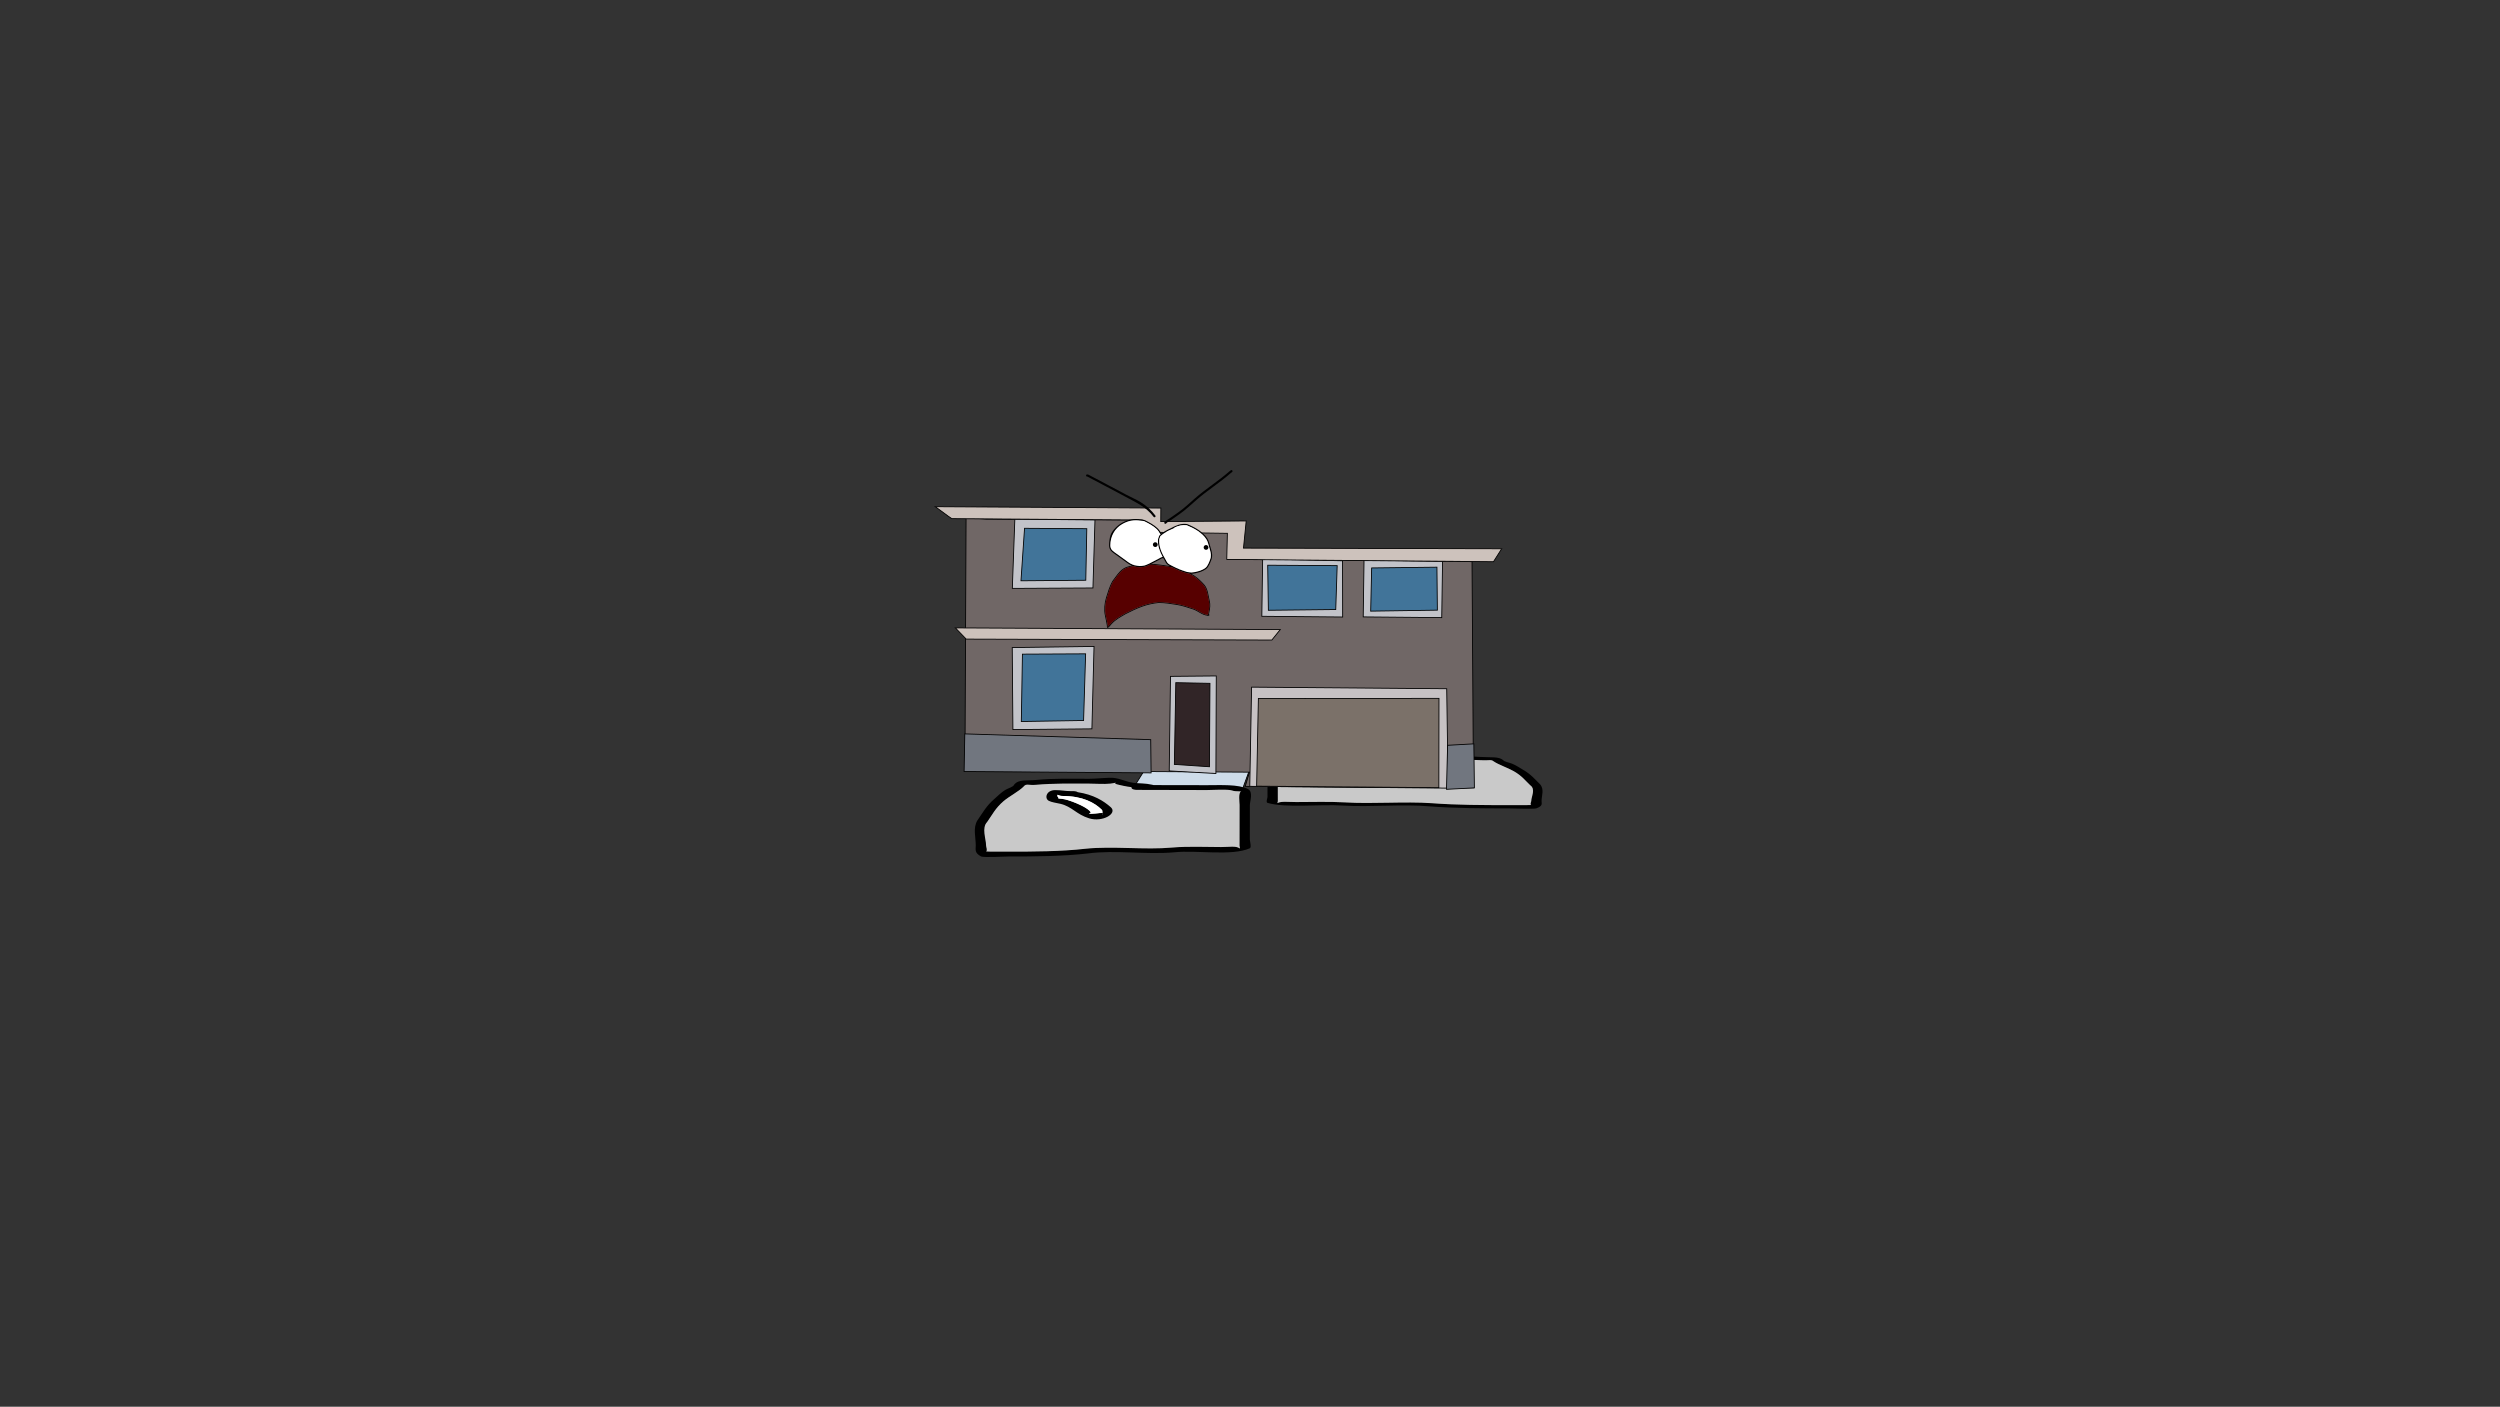 <svg version="1.1" xmlns="http://www.w3.org/2000/svg" xmlns:xlink="http://www.w3.org/1999/xlink" width="2878.25" height="1619.58" viewBox="0,0,2878.25,1619.58"><rect x="0" y="0" width="2878.25" height="1619.58" fill="#333333" stroke="none"/><g transform="translate(1119.125,629.79)"><g data-paper-data="{&quot;isPaintingLayer&quot;:true}" fill-rule="nonzero" stroke-linejoin="miter" stroke-miterlimit="10" stroke-dasharray="" stroke-dashoffset="0" style="mix-blend-mode: normal"><path d="M-1119.125,989.79v-1619.58h2878.25v1619.58z" fill="none" stroke="#000000" stroke-width="0" stroke-linecap="butt"/><g stroke-width="1"><path d="M348.582,248.774l-23.236,-42.811l110.128,0.248l39.465,42.413z" data-paper-data="{&quot;index&quot;:null}" fill="#cedce9" stroke="#000000" stroke-linecap="round"/><path d="M485.411,246.384c-2.98,0.473 -5.91,0.745 -8.811,0.943c0.02,0.072 0.03,0.147 0.03,0.226c0.002,1.912 -6.066,1.919 -6.066,1.919c-26.801,0.032 -53.602,0.064 -80.402,0.096c-6.897,0.008 -24.058,-0.839 -29.143,0.311c-2.929,0.662 -5.027,0.6 -8.781,0.69c-0.424,0.01 -1.194,0.032 -1.875,0.046c3.631,0.812 1.885,8.361 1.888,10.47c0.011,8.923 0.021,17.845 0.032,26.768c0.002,1.593 0.004,3.187 0.006,4.78c0.001,0.637 -1.064,2.455 0.002,1.912c4.058,-2.065 11.984,-0.967 21.237,-0.981c18.241,-0.029 37.769,-0.667 55.686,0.346c32.717,2.023 67.887,-1.313 100.343,0.945c27.336,2.12 60.056,2.275 88.217,2.242c7.08,-0.008 14.159,-0.017 21.238,-0.025c1.065,-0.001 2.738,-0.048 4.469,-0.1c-1.743,-0.979 0.078,-3.353 0.076,-4.685c-0.006,-4.978 5.28,-13.571 -1.227,-18.036c-5.752,-5.424 -9.392,-10.648 -18.771,-16.053c-6.92,-3.988 -17.688,-7.517 -23.414,-11.48c-2.777,-2.363 -5.258,-0.669 -14.291,-1.205c-19.988,-1.188 -40.034,-0.908 -60.682,-0.884c-7.526,0.009 -16.978,0.502 -24.272,0.029c-1.54,-0.1 -4.434,-0.474 -6.603,-0.781c3.968,0.961 -5.083,1.906 -8.886,2.51zM390.158,245.744c20.255,-0.024 40.51,-0.048 60.766,-0.073c0.584,-0.093 1.168,-0.185 1.752,-0.278c7.695,-1.222 14.644,-0.909 21.237,-1.459c8.985,-0.75 14.357,-3.248 23.627,-3.852c5.325,-0.347 20.078,0.73 27.628,0.721c20.471,-0.024 40.92,-0.418 60.682,0.884c11.102,0.731 20.482,-0.731 25.678,3.691c0.767,1.681 6.894,2.725 10.099,4.015c4.898,1.972 8.994,4.895 12.785,7.08c9.398,5.417 13.535,10.994 19.43,16.553c5.269,5.861 1.844,13.141 1.851,19.244c0.004,3.374 1.695,5.751 -6.058,8.611c-2.703,0.997 -27.691,0.033 -31.858,0.038c-29.047,0.035 -62.986,-0.167 -91.16,-2.352c-30.952,-2.813 -67.788,1.072 -99.78,-0.906c-25.781,-1.799 -65.565,3.123 -86.683,-3.102c-2.091,-0.616 -0.007,-5.673 -0.008,-6.692c-0.011,-8.923 -0.021,-17.845 -0.032,-26.768c-0.004,-2.983 -4.186,-10.101 2.143,-12.33c11.044,-3.89 31.722,-3.007 47.9,-3.026z" data-paper-data="{&quot;index&quot;:null}" fill="#000000" stroke="none" stroke-linecap="butt"/><path d="M476.516,247.235c2.901,-0.197 5.866,-0.472 8.846,-0.945c3.803,-0.604 12.89,-1.55 8.921,-2.511c2.169,0.307 5.087,0.681 6.627,0.781c7.294,0.473 16.831,-0.015 24.357,-0.024c20.648,-0.025 40.824,-0.278 60.812,0.91c9.033,0.537 11.533,-1.15 14.31,1.213c5.726,3.963 16.54,7.521 23.46,11.509c9.378,5.405 13.031,10.666 18.783,16.09c6.507,4.465 1.193,13.091 1.199,18.069c0.002,1.333 -1.831,3.713 -0.088,4.692c-1.731,0.052 -3.406,0.1 -4.471,0.101c-7.079,0.008 -14.171,0.023 -21.251,0.031c-28.161,0.034 -61.014,-0.088 -88.35,-2.208c-32.456,-2.258 -67.948,1.059 -100.665,-0.963c-17.917,-1.013 -37.5,-0.396 -55.741,-0.367c-9.254,0.015 -17.186,-1.087 -21.244,0.977c-1.067,0.543 -0.006,-1.277 -0.007,-1.915c-0.002,-1.593 -0.014,-3.194 -0.016,-4.788c-0.011,-8.923 -0.034,-17.898 -0.045,-26.821c-0.003,-2.109 1.762,-9.676 -1.87,-10.489c0.681,-0.014 1.452,-0.036 1.876,-0.046c3.754,-0.091 5.857,-0.031 8.786,-0.693c5.085,-1.15 22.262,-0.312 29.159,-0.32c26.801,-0.032 53.744,-0.102 80.545,-0.134c0,0 6.098,-0.011 6.096,-1.923c-0,-0.078 -0.01,-0.154 -0.029,-0.226z" data-paper-data="{&quot;noHover&quot;:false,&quot;origItem&quot;:[&quot;Path&quot;,{&quot;applyMatrix&quot;:true,&quot;segments&quot;:[[[579.60736,595.76373],[0.95609,-0.20262],[0.00646,0.07548]],[[579.61718,596],[0,-0.08208],[0,2]],[[577.61718,598],[0,0],[-8.83333,0]],[[551.11718,598],[8.83333,0],[-2.27308,0]],[[541.51161,598.28885],[1.67648,-1.19621],[-0.96568,0.68904]],[[538.61718,599],[1.23739,-0.09027],[-0.13966,0.01019]],[[537.99901,599.04541],[0.22447,-0.0134],[1.19653,0.85421]],[[538.61718,610],[0,-2.20646],[0,9.33333]],[[538.61718,638],[0,-9.33333],[0,1.66667]],[[538.61718,643],[0,-1.66667],[0,0.66667]],[[538.61718,645],[-0.35177,0.56631],[1.33831,-2.15456]],[[545.61718,644],[-3.04994,0.00386],[6.01206,-0.00761]],[[563.97058,644.43107],[-5.90478,-1.08158],[10.78253,2.15651]],[[597.04254,645.54479],[-10.6965,-2.40266],[9.00888,2.25222]],[[626.11718,648],[-9.28168,0],[2.33333,0]],[[633.11718,648],[-2.33333,0],[0.35109,0]],[[634.59021,647.90091],[-0.5707,0.05184],[-0.57412,-1.02596]],[[634.61718,643],[0,1.39387],[0,-5.20707]],[[634.21982,624.13246],[2.14282,4.67827],[-1.8936,-5.6808]],[[628.03948,607.31672],[3.08887,5.66543],[-2.2791,-4.1802]],[[620.32688,595.27881],[1.8857,4.15235],[-0.91417,-2.47477]],[[615.61718,594],[2.9771,0.57275],[-6.58756,-1.26734]],[[595.61718,593],[6.8054,0],[-2.48058,0]],[[587.61718,593],[2.40395,0.50364],[-0.50743,-0.10631]],[[585.44122,592.1748],[0.71481,0.32365],[1.30749,1.01011]],[[582.51161,594.78885],[1.25365,-0.62682],[-0.98239,0.4912]]],&quot;closed&quot;:true}],&quot;index&quot;:null}" fill="#c9c9c9" stroke="none" stroke-linecap="butt"/><path d="M561.592,254.143c-0,-0.222 -0.085,-0.593 -0.166,-0.958c-0.312,0.148 -0.778,0.275 -1.378,0.383c-1.797,0.578 -4.525,0.582 -4.525,0.582c-23.113,0.028 -36.457,5.119 -44.622,10.468c-0.961,0.607 -0.875,1.337 -0.874,2.014c0,0.193 -0.058,0.499 -0.121,0.816c0.061,-0.102 0.213,-0.186 0.524,-0.24c1.372,-0.239 13.306,1.201 14.769,0.362c0.44,-0.252 -2.159,-0.296 -2.016,-0.58c1.758,-3.489 20.443,-8.786 29.629,-10.245c2.383,-0.378 5.065,-0.57 7.732,-0.66c-1.043,-0.51 1.048,-1.296 1.047,-1.942zM509.875,267.606c-0.137,0.68 -0.258,1.33 0.155,0.938c0.283,-0.268 -0.126,-0.643 -0.155,-0.938zM500.045,262.921c8.666,-5.162 20.195,-9.873 38.168,-11.743c1.688,-0.833 5.17,-0.838 5.17,-0.838l3.034,-0.004c6.87,-0.008 10.504,-0.767 17.883,-0.775c10.248,-0.012 12.631,6.406 7.275,8.293c-3.38,1.191 -8.804,1.586 -13.33,2.305c-13.397,2.127 -18.362,8.199 -33.041,11.235c-15.558,3.218 -32.699,-3.709 -25.159,-8.473z" data-paper-data="{&quot;index&quot;:null}" fill="#000000" stroke="none" stroke-linecap="butt"/><path d="M561.652,253.121c0.081,0.365 0.179,0.741 0.18,0.963c0.001,0.646 -2.065,1.444 -1.022,1.954c-2.667,0.09 -5.365,0.274 -7.747,0.652c-9.186,1.459 -27.962,6.729 -29.72,10.218c-0.143,0.284 2.167,0.496 1.727,0.748c-1.463,0.839 -13.5,-0.627 -14.872,-0.387c-0.311,0.054 -0.462,0.139 -0.523,0.241c0.064,-0.317 0.11,-0.628 0.11,-0.82c-0.001,-0.677 -0.113,-1.42 0.847,-2.027c8.164,-5.349 21.99,-10.554 45.104,-10.581c0,0 2.74,0.001 4.537,-0.578c0.599,-0.108 1.066,-0.235 1.378,-0.383z" data-paper-data="{&quot;noHover&quot;:false,&quot;origItem&quot;:[&quot;Path&quot;,{&quot;applyMatrix&quot;:true,&quot;segments&quot;:[[[607.563,601.99816],[0.02649,0.38155],[-0.10299,0.15484]],[[607.10872,602.39727],[0.1976,-0.11227],[-0.59254,0.60273]],[[605.61718,603],[0,0],[-7.618,0]],[[590.90604,613.89443],[2.69308,-5.58508],[-0.31682,0.63364]],[[590.61718,616],[0,-0.70843],[0,0.20156]],[[590.57685,616.85325],[0.02106,-0.33136],[0.02013,-0.10671]],[[590.74964,616.60263],[-0.10238,0.05628],[0.45234,-0.24865]],[[595.61718,617],[-0.48256,0.87548],[0.14503,-0.26312]],[[594.95308,616.3906],[-0.04725,0.29671],[0.58086,-3.64773]],[[604.72276,605.71115],[-3.02833,1.51416],[0.78545,-0.39273]],[[607.27135,605.03032],[-0.87898,0.0905],[-0.34365,-0.53523]],[[607.61718,603],[0,0.6759],[0,-0.23192]]],&quot;closed&quot;:true}],&quot;index&quot;:null}" fill="#ffffff" stroke="none" stroke-linecap="butt"/></g><g stroke-width="1"><path d="M185.028,278.474l39.465,-63.106l110.128,-0.368l-23.236,63.699z" data-paper-data="{&quot;index&quot;:null}" fill="#cedce9" stroke="#000000" stroke-linecap="round"/><path d="M174.555,275.142c-3.803,-0.898 -12.854,-2.304 -8.886,-3.734c-2.169,0.457 -5.063,1.014 -6.603,1.162c-7.294,0.703 -16.746,-0.03 -24.272,-0.043c-20.648,-0.037 -40.694,-0.453 -60.682,1.315c-9.033,0.799 -11.514,-1.722 -14.291,1.794c-5.726,5.896 -16.495,11.148 -23.414,17.082c-9.378,8.042 -13.019,15.816 -18.771,23.886c-6.507,6.643 -1.221,19.429 -1.227,26.836c-0.002,1.983 1.819,5.515 0.076,6.971c1.732,0.077 3.404,0.147 4.469,0.149c7.079,0.013 14.159,0.025 21.238,0.038c28.161,0.05 60.881,-0.181 88.217,-3.336c32.456,-3.36 67.626,1.603 100.343,-1.406c17.917,-1.507 37.445,-0.557 55.686,-0.514c9.254,0.022 17.179,-1.612 21.237,1.46c1.067,0.807 0.002,-1.897 0.002,-2.845c0.002,-2.371 0.004,-4.741 0.006,-7.112c0.011,-13.276 0.021,-26.552 0.032,-39.828c0.003,-3.139 -1.743,-14.37 1.888,-15.579c-0.681,-0.02 -1.452,-0.053 -1.875,-0.068c-3.754,-0.135 -5.852,-0.042 -8.781,-1.027c-5.085,-1.711 -22.247,-0.45 -29.143,-0.463c-26.801,-0.048 -53.601,-0.095 -80.402,-0.143c0,0 -6.068,-0.011 -6.066,-2.856c0,-0.117 0.01,-0.229 0.03,-0.336c-2.901,-0.293 -5.831,-0.698 -8.811,-1.402zM269.808,274.19c16.178,0.029 36.857,-1.285 47.9,4.503c6.329,3.317 2.147,13.907 2.143,18.345c-0.011,13.276 -0.021,26.552 -0.032,39.828c-0.001,1.516 2.083,9.04 -0.008,9.957c-21.118,9.262 -60.903,1.94 -86.683,4.616c-31.992,2.943 -68.828,-2.839 -99.78,1.348c-28.174,3.252 -62.113,3.552 -91.16,3.5c-4.166,-0.007 -29.154,1.428 -31.858,-0.057c-7.753,-4.256 -6.062,-7.792 -6.058,-12.813c0.007,-9.082 -3.418,-19.913 1.851,-28.634c5.895,-8.272 10.031,-16.571 19.43,-24.63c3.791,-3.251 7.887,-7.601 12.785,-10.535c3.205,-1.92 9.332,-3.473 10.099,-5.974c5.197,-6.579 14.576,-4.404 25.678,-5.492c19.762,-1.936 40.211,-1.351 60.682,-1.315c7.55,0.013 22.302,-1.589 27.628,-1.073c9.27,0.899 14.642,4.615 23.627,5.732c6.593,0.819 13.542,0.354 21.237,2.171c0.584,0.138 1.168,0.276 1.752,0.414c20.255,0.036 40.51,0.072 60.766,0.108z" data-paper-data="{&quot;index&quot;:null}" fill="#000000" stroke="none" stroke-linecap="butt"/><path d="M183.45,276.408c-0.02,0.107 -0.029,0.219 -0.029,0.336c-0.002,2.845 6.096,2.861 6.096,2.861c26.801,0.048 53.744,0.152 80.545,0.2c6.897,0.012 24.074,-1.235 29.159,0.476c2.929,0.985 5.032,0.897 8.786,1.032c0.424,0.015 1.195,0.048 1.876,0.069c-3.631,1.209 -1.867,12.468 -1.87,15.606c-0.011,13.276 -0.034,26.631 -0.045,39.907c-0.002,2.371 -0.014,4.753 -0.016,7.124c-0.001,0.948 1.06,3.656 -0.007,2.849c-4.058,-3.072 -11.991,-1.432 -21.244,-1.454c-18.241,-0.043 -37.824,-0.96 -55.741,0.547c-32.717,3.009 -68.208,-1.927 -100.665,1.433c-27.336,3.155 -60.188,3.336 -88.35,3.286c-7.079,-0.013 -14.171,-0.034 -21.251,-0.047c-1.065,-0.002 -2.74,-0.074 -4.471,-0.151c1.743,-1.456 -0.089,-4.999 -0.088,-6.981c0.006,-7.407 -5.308,-20.242 1.199,-26.885c5.752,-8.07 9.405,-15.898 18.783,-23.94c6.92,-5.934 17.734,-11.228 23.46,-17.124c2.777,-3.515 5.276,-1.006 14.31,-1.804c19.988,-1.767 40.164,-1.391 60.812,-1.354c7.526,0.013 17.063,0.74 24.357,0.036c1.54,-0.149 4.458,-0.705 6.627,-1.162c-3.968,1.43 5.119,2.838 8.921,3.736c2.98,0.704 5.945,1.113 8.846,1.406z" data-paper-data="{&quot;noHover&quot;:false,&quot;origItem&quot;:[&quot;Path&quot;,{&quot;applyMatrix&quot;:true,&quot;segments&quot;:[[[579.60736,595.76373],[0.95609,-0.20262],[0.00646,0.07548]],[[579.61718,596],[0,-0.08208],[0,2]],[[577.61718,598],[0,0],[-8.83333,0]],[[551.11718,598],[8.83333,0],[-2.27308,0]],[[541.51161,598.28885],[1.67648,-1.19621],[-0.96568,0.68904]],[[538.61718,599],[1.23739,-0.09027],[-0.13966,0.01019]],[[537.99901,599.04541],[0.22447,-0.0134],[1.19653,0.85421]],[[538.61718,610],[0,-2.20646],[0,9.33333]],[[538.61718,638],[0,-9.33333],[0,1.66667]],[[538.61718,643],[0,-1.66667],[0,0.66667]],[[538.61718,645],[-0.35177,0.56631],[1.33831,-2.15456]],[[545.61718,644],[-3.04994,0.00386],[6.01206,-0.00761]],[[563.97058,644.43107],[-5.90478,-1.08158],[10.78253,2.15651]],[[597.04254,645.54479],[-10.6965,-2.40266],[9.00888,2.25222]],[[626.11718,648],[-9.28168,0],[2.33333,0]],[[633.11718,648],[-2.33333,0],[0.35109,0]],[[634.59021,647.90091],[-0.5707,0.05184],[-0.57412,-1.02596]],[[634.61718,643],[0,1.39387],[0,-5.20707]],[[634.21982,624.13246],[2.14282,4.67827],[-1.8936,-5.6808]],[[628.03948,607.31672],[3.08887,5.66543],[-2.2791,-4.1802]],[[620.32688,595.27881],[1.8857,4.15235],[-0.91417,-2.47477]],[[615.61718,594],[2.9771,0.57275],[-6.58756,-1.26734]],[[595.61718,593],[6.8054,0],[-2.48058,0]],[[587.61718,593],[2.40395,0.50364],[-0.50743,-0.10631]],[[585.44122,592.1748],[0.71481,0.32365],[1.30749,1.01011]],[[582.51161,594.78885],[1.25365,-0.62682],[-0.98239,0.4912]]],&quot;closed&quot;:true}],&quot;index&quot;:null}" fill="#c9c9c9" stroke="none" stroke-linecap="butt"/><path d="M98.374,286.687c-0.001,0.961 2.09,2.13 1.047,2.89c2.667,0.133 5.349,0.419 7.732,0.982c9.186,2.17 27.871,10.052 29.629,15.243c0.143,0.422 -2.455,0.488 -2.016,0.863c1.463,1.248 13.397,-0.895 14.769,-0.539c0.311,0.081 0.463,0.206 0.524,0.357c-0.064,-0.471 -0.122,-0.927 -0.121,-1.214c0.001,-1.008 0.087,-2.094 -0.874,-2.997c-8.165,-7.959 -21.508,-15.535 -44.622,-15.576c0,0 -2.728,-0.005 -4.525,-0.865c-0.599,-0.161 -1.065,-0.349 -1.378,-0.57c-0.081,0.543 -0.165,1.095 -0.166,1.425zM149.936,308.115c0.414,0.583 0.292,-0.384 0.155,-1.395c-0.029,0.439 -0.438,0.997 -0.155,1.395zM159.921,299.748c7.54,7.088 -9.601,17.395 -25.159,12.607c-14.679,-4.517 -19.644,-13.552 -33.041,-16.717c-4.526,-1.069 -9.95,-1.658 -13.33,-3.43c-5.357,-2.807 -2.973,-12.357 7.275,-12.339c7.379,0.013 11.013,1.142 17.883,1.154l3.034,0.005c0,0 3.483,0.006 5.17,1.246c17.973,2.783 29.501,9.792 38.168,17.473z" data-paper-data="{&quot;index&quot;:null}" fill="#000000" stroke="none" stroke-linecap="butt"/><path d="M98.314,285.166c0.312,0.221 0.779,0.409 1.378,0.57c1.797,0.861 4.537,0.859 4.537,0.859c23.113,0.041 36.939,7.785 45.104,15.744c0.961,0.903 0.848,2.009 0.847,3.016c-0,0.287 0.047,0.749 0.11,1.22c-0.061,-0.152 -0.212,-0.278 -0.523,-0.358c-1.372,-0.356 -13.409,1.824 -14.872,0.576c-0.44,-0.375 1.871,-0.691 1.727,-1.114c-1.758,-5.192 -20.533,-13.034 -29.72,-15.204c-2.383,-0.563 -5.08,-0.837 -7.747,-0.971c1.043,-0.76 -1.023,-1.946 -1.022,-2.907c0,-0.33 0.099,-0.89 0.18,-1.433z" data-paper-data="{&quot;noHover&quot;:false,&quot;origItem&quot;:[&quot;Path&quot;,{&quot;applyMatrix&quot;:true,&quot;segments&quot;:[[[607.563,601.99816],[0.02649,0.38155],[-0.10299,0.15484]],[[607.10872,602.39727],[0.1976,-0.11227],[-0.59254,0.60273]],[[605.61718,603],[0,0],[-7.618,0]],[[590.90604,613.89443],[2.69308,-5.58508],[-0.31682,0.63364]],[[590.61718,616],[0,-0.70843],[0,0.20156]],[[590.57685,616.85325],[0.02106,-0.33136],[0.02013,-0.10671]],[[590.74964,616.60263],[-0.10238,0.05628],[0.45234,-0.24865]],[[595.61718,617],[-0.48256,0.87548],[0.14503,-0.26312]],[[594.95308,616.3906],[-0.04725,0.29671],[0.58086,-3.64773]],[[604.72276,605.71115],[-3.02833,1.51416],[0.78545,-0.39273]],[[607.27135,605.03032],[-0.87898,0.0905],[-0.34365,-0.53523]],[[607.61718,603],[0,0.6759],[0,-0.23192]]],&quot;closed&quot;:true}],&quot;index&quot;:null}" fill="#ffffff" stroke="none" stroke-linecap="butt"/></g><g><path d="M319.367,259.213l-327.563,-1.995l1.308,-291.054l23.014,1.652l181.398,1.105l-0.547,13.486l98.141,0.598l-1.12,31.158l281.626,2.646l1.67,260.372l-262.794,-1.601z" data-paper-data="{&quot;index&quot;:null}" fill="#706766" stroke="#000000" stroke-width="1" stroke-linecap="round"/><path d="M319.733,275.495l2.091,-114.179l224.652,1.834l1.629,114.434z" data-paper-data="{&quot;index&quot;:null}" fill="#c7c2c4" stroke="#000000" stroke-width="1" stroke-linecap="round"/><path d="M327.641,275.311l2.01,-100.923l207.918,-0.129l-0.161,102.795z" data-paper-data="{&quot;index&quot;:null}" fill="#7b7169" stroke="#000000" stroke-width="1" stroke-linecap="round"/><path d="M547.474,228.275l30.244,-1.676l0.621,50.704l-32.105,1.665z" data-paper-data="{&quot;index&quot;:null}" fill="#71767f" stroke="#000000" stroke-width="1" stroke-linecap="round"/><path d="M227.01,257.749l1.465,-108.843l52.691,-0.481l-0.417,112.327z" data-paper-data="{&quot;index&quot;:null}" fill="#c2c3c9" stroke="#000000" stroke-width="1" stroke-linecap="round"/><path d="M232.939,250.296l1.643,-94.133l39.311,0.774l-0.585,96.011z" data-paper-data="{&quot;index&quot;:null}" fill="#312527" stroke="#000000" stroke-width="1" stroke-linecap="round"/><path d="M206.135,260.029l-215.288,-1.579l0.799,-43.322l214.054,6.653z" data-paper-data="{&quot;index&quot;:null}" fill="#71767f" stroke="#000000" stroke-width="1" stroke-linecap="round"/><path d="M47.038,210.183l-0.762,-94.415l94.151,-1.299l-2.45,94.863z" data-paper-data="{&quot;index&quot;:null}" fill="#c2c3c9" stroke="#000000" stroke-width="1" stroke-linecap="round"/><path d="M56.723,200.881l1.275,-77.553l72.749,-0.359l-2.34,76.744z" data-paper-data="{&quot;index&quot;:null}" fill="#417499" stroke="#000000" stroke-width="1" stroke-linecap="round"/><path d="M345.153,107.091l-351.892,-1.074l-12.492,-12.914l374.07,1.944z" data-paper-data="{&quot;index&quot;:null}" fill="#cdc2bc" stroke="#000000" stroke-width="1" stroke-linecap="round"/><path d="M139.18,47.131l-92.808,0.504l2.892,-79.683l92.265,0.83z" data-paper-data="{&quot;index&quot;:null}" fill="#c2c3c9" stroke="#000000" stroke-width="1" stroke-linecap="round"/><path d="M130.943,38.255l-74.622,0.615l4.112,-60.419l71.674,0.437z" data-paper-data="{&quot;index&quot;:null}" fill="#417499" stroke="#000000" stroke-width="1" stroke-linecap="round"/><path d="M426.545,15.852l0.141,64.724l-93.068,-0.834l0.937,-66.055z" data-paper-data="{&quot;index&quot;:null}" fill="#c2c3c9" stroke="#000000" stroke-width="1" stroke-linecap="round"/><path d="M340.395,20.943l79.965,0.487l-1.645,50.538l-77.566,0.865z" data-paper-data="{&quot;index&quot;:null}" fill="#417499" stroke="#000000" stroke-width="1" stroke-linecap="round"/><path d="M541.679,16.553l-0.929,64.717l-90.393,-0.818l0.934,-65.52z" data-paper-data="{&quot;index&quot;:null}" fill="#c2c3c9" stroke="#000000" stroke-width="1" stroke-linecap="round"/><path d="M460.06,24.079l75.159,-0.879l0.501,49.481l-76.765,1.137z" data-paper-data="{&quot;index&quot;:null}" fill="#417499" stroke="#000000" stroke-width="1" stroke-linecap="round"/><path d="M293.949,-15.78l-97.878,-1.399l-0.183,-13.909l-219.233,-1.603l-4.328,-2.968l-14.644,-10.787l259.685,1.582l-0.095,15.578l98.359,-0.738l-3.132,31.273l297.267,0.741l-9.452,14.92l-307.084,-2.673z" data-paper-data="{&quot;index&quot;:null}" fill="#cdc2bc" stroke="#000000" stroke-width="1" stroke-linecap="round"/><path d="M273.399,78.238c-0.003,0.5 -0.503,0.497 -0.503,0.497l0.121,-0.083c-0.228,0.141 -0.485,0.243 -0.75,0.308c-0.07,0.122 -0.147,0.241 -0.232,0.356c0,0 -0.302,0.398 -0.701,0.096c-0.163,-0.124 -0.209,-0.264 -0.206,-0.386c-6.126,-0.333 -11.044,-5.42 -16.711,-7.218c-6.396,-2.041 -12.198,-4.146 -18.882,-5.203c-7.039,-1.113 -13.554,-2.167 -20.697,-2.215c-6.24,0.623 -13.366,2.18 -19.217,4.368c-6.409,2.395 -12.793,5.35 -18.841,8.541c-5.854,3.438 -11.672,6.43 -16.23,11.547c-0.722,0.865 -3.52,4.502 -4.735,4.233c-0.654,-0.145 -0.556,-2.489 -0.625,-2.953c-0.57,-3.831 -1.506,-7.475 -2.213,-11.264c-1.418,-6.556 -0.696,-14.138 1.279,-20.555c2.066,-6.633 3.778,-12.756 7.156,-18.912c4.213,-5.32 6.985,-10.633 12.763,-14.582c2.671,-1.804 6.249,-2.739 9.914,-3.349c-1.945,-0.799 -3.79,-1.846 -5.471,-3.12c-4.22,-3.206 -8.577,-6.218 -12.862,-9.331c-4.362,-3.17 -8.009,-5.201 -7.98,-11.074c0.026,-3.515 0.553,-8.056 1.628,-11.416c1.747,-5.462 7.995,-11.411 12.852,-14.195c7.102,-4.054 13.968,-5.452 22.095,-4.119c1.736,0.285 3.533,0.309 5.117,1.094c4.991,2.54 9.86,5.074 14.034,9.004c1.898,1.787 3.141,4.052 4.662,6.139c2.237,-1.778 4.711,-3.244 7.295,-4.534c0.502,-0.334 0.919,-0.493 1.379,-0.668c0.541,-0.255 1.087,-0.503 1.634,-0.745c6.162,-3.19 11.811,-5.998 19.019,-4.953c8.385,3.287 18.728,8.956 23.531,16.843c1.841,3.033 2.352,6.044 3.366,9.404c1.172,3.883 2.549,8.097 1.853,12.241c-0.407,2.421 -1.7,4.968 -2.586,7.249c-0.954,1.78 -1.895,3.857 -3.387,5.272c-3.776,3.581 -12.501,6.087 -17.62,6.2c-0.061,0.001 -0.122,0.002 -0.183,0.002c5.766,3.203 10.125,7.272 14.648,12.177c4.61,5.017 4.943,12.706 6.521,19.098c1.072,4.34 0.56,8.375 -0.383,12.692c-0.219,1.001 -0.261,2.063 -0.516,3.043l0.165,-0.031c0,0 0.5,0.003 0.497,0.503zM193.783,20.188c2.871,-0.425 6.068,-0.678 9.281,-0.746c1.103,-0.576 2.187,-1.204 3.308,-1.712c2.956,-1.406 5.994,-3.023 8.875,-4.6c1.225,-0.671 2.704,-1.595 4.118,-1.783c-3.317,-6.135 -5.926,-13.083 -5.317,-20.005c0.147,-1.67 1.088,-2.882 1.377,-4.426c0.511,-0.526 1.04,-1.028 1.587,-1.509c-1.483,-2.039 -2.692,-4.272 -4.538,-6.01l0,-0c-4.069,-3.831 -8.815,-6.292 -13.684,-8.758c-1.382,-0.723 -3.145,-0.699 -4.681,-0.951c-7.8,-1.282 -14.296,0.053 -21.108,3.942c-8.939,5.079 -13.676,14.258 -13.724,24.317c-0.039,5.297 3.407,6.978 7.362,9.851c4.293,3.12 8.659,6.138 12.887,9.35c2.322,1.767 4.991,3.072 7.805,3.847c2.278,-0.29 4.496,-0.515 6.452,-0.807zM213.26,19.911c4.736,0.599 9.599,1.099 14.347,1.976c-1.331,-0.71 -2.621,-1.513 -3.558,-2.565c-0.945,-1.063 -1.625,-2.758 -2.373,-3.978c-0.504,-0.823 -1.005,-1.666 -1.496,-2.528l-0.435,-0.003c-1.12,-0.084 -2.78,1.085 -3.772,1.628c-2.924,1.601 -5.982,3.168 -8.964,4.646c-0.247,0.112 -0.491,0.229 -0.735,0.35c2.424,0.045 4.798,0.201 6.985,0.474zM244.349,26.045c1.61,0.782 3.107,1.827 4.647,2.783c1.212,0.19 2.428,0.452 3.62,0.426c4.747,-0.105 13.113,-2.463 16.621,-5.789c1.348,-1.278 2.192,-3.204 3.056,-4.81c0.834,-2.16 2.085,-4.582 2.469,-6.87c0.657,-3.911 -0.711,-7.911 -1.814,-11.571c-0.974,-3.231 -1.443,-6.138 -3.209,-9.047c-4.584,-7.577 -14.631,-12.969 -22.631,-16.171c-4.945,-0.657 -9.63,0.525 -14.002,2.633c0.059,0.52 -0.473,0.739 -0.473,0.739l-0.582,0.239c-2.039,0.837 -4.048,1.723 -5.989,2.709c-0.029,0.024 -0.058,0.048 -0.086,0.072c0,0 -0.167,0.137 -0.395,0.175c-2.343,1.218 -4.583,2.589 -6.657,4.205c-0.012,0.164 -0.088,0.344 -0.296,0.509l0,-0c-0.203,0.16 -0.391,0.195 -0.551,0.173c-0.45,0.374 -0.892,0.761 -1.324,1.162c-0.215,1.372 -1.086,2.385 -1.212,3.862c-0.696,8.155 3.282,16.343 7.414,23.088c0.7,1.143 1.328,2.769 2.214,3.765c1.525,1.714 4.182,2.712 6.153,3.791c0.655,0.359 1.306,0.701 1.956,1.028c3.691,0.852 7.64,1.236 11.07,2.901zM271.627,78.041c0.447,-1.061 0.408,-2.43 0.647,-3.528c0.91,-4.169 1.425,-8.054 0.39,-12.243c-1.53,-6.192 -1.815,-13.81 -6.286,-18.661c-4.811,-5.236 -9.427,-9.483 -15.83,-12.742c-0.241,-0.123 -0.48,-0.251 -0.718,-0.384c-0.949,-0.153 -1.899,-0.322 -2.836,-0.361c-5.713,-1.796 -10.8,-3.664 -16.098,-6.532c-5.803,-1.359 -11.881,-1.945 -17.761,-2.688c-2.69,-0.344 -5.688,-0.503 -8.712,-0.489c-0.927,0.499 -1.859,0.988 -2.826,1.367c-5.021,1.963 -10.561,1.977 -15.599,0.375c-4.142,0.572 -8.345,1.463 -11.258,3.481c-5.68,3.881 -8.318,9.114 -12.494,14.31c-3.31,6.086 -4.996,12.111 -7.034,18.656c-1.963,6.222 -2.63,13.696 -1.254,20.06c0.588,3.147 1.39,6.166 1.912,9.331c0.163,0.99 0.379,2.006 0.461,3.006c0.032,0.385 -0.327,1.489 -0.138,1.152c0.874,-1.558 2.452,-2.583 3.601,-3.959c4.64,-5.21 10.541,-8.27 16.501,-11.768c6.092,-3.217 12.521,-6.188 18.977,-8.605c5.944,-2.223 13.182,-3.806 19.521,-4.43c7.21,0.038 13.798,1.103 20.9,2.226c6.733,1.065 12.589,3.182 19.03,5.238c5.649,1.813 10.74,7.173 16.906,7.187zM243.911,26.944c-2.123,-1.03 -4.458,-1.556 -6.803,-2.013c3.026,1.303 6.079,2.382 9.324,3.447c-0.824,-0.518 -1.656,-1.014 -2.521,-1.434zM193.93,21.177c-1.09,0.163 -2.278,0.302 -3.521,0.444c3.444,0.458 6.99,0.129 10.295,-1.105c-2.36,0.119 -4.664,0.342 -6.774,0.66z" fill="#000000" stroke="none" stroke-width="0.5" stroke-linecap="butt"/><path d="M254.674,70.838c-6.442,-2.056 -12.204,-4.138 -18.937,-5.203c-7.102,-1.123 -13.725,-2.158 -20.936,-2.196c-6.339,0.624 -13.63,2.185 -19.574,4.408c-6.456,2.417 -12.799,5.337 -18.891,8.554c-5.96,3.497 -11.862,6.555 -16.502,11.766c-1.149,1.376 -2.728,2.4 -3.602,3.958c-0.189,0.337 0.085,-0.714 0.053,-1.1c-0.082,-1 -0.299,-2.018 -0.462,-3.007c-0.522,-3.165 -1.326,-6.19 -1.915,-9.337c-1.377,-6.364 -0.713,-13.854 1.251,-20.076c2.038,-6.545 3.727,-12.587 7.037,-18.674c4.176,-5.196 6.823,-10.445 12.503,-14.326c2.913,-2.018 7.124,-2.916 11.266,-3.489c5.038,1.601 10.593,1.579 15.615,-0.384c0.968,-0.378 1.903,-0.869 2.83,-1.368c3.025,-0.013 6.035,0.144 8.724,0.488c5.88,0.743 11.982,1.335 17.785,2.694c5.298,2.868 10.402,4.749 16.114,6.545c0.937,0.039 1.888,0.209 2.837,0.362c0.237,0.133 0.477,0.262 0.718,0.385c6.403,3.26 11.027,7.523 15.838,12.759c4.472,4.85 4.758,12.485 6.288,18.677c1.035,4.189 0.518,8.084 -0.392,12.253c-0.24,1.098 -0.202,2.47 -0.648,3.531c-6.165,-0.014 -11.351,-5.408 -17,-7.221z" data-paper-data="{&quot;noHover&quot;:false,&quot;origItem&quot;:[&quot;Path&quot;,{&quot;applyMatrix&quot;:true,&quot;segments&quot;:[[[219.14809,108.33847],[-6.01658,1.34676],[0.20139,-1.13317]],[[219.00088,104.75437],[0.00859,1.12412],[-0.03262,-4.26675]],[[216.67898,92.7273],[1.93401,3.85755],[-2.85859,-5.70171]],[[206.4289,75.91438],[5.4318,3.74363],[-5.84782,-4.04487]],[[188.17659,66.98037],[6.9646,1.76586],[-0.26265,-0.06659]],[[187.392,66.76431],[0.26049,0.07701],[-0.95912,0.05997]],[[184.54664,67.03856],[0.9224,-0.16875],[-5.96806,-0.49095]],[[167.4038,64.22113],[5.8007,1.62753],[-5.95978,-0.04452]],[[149.48726,65.51983],[5.89892,-0.57298],[-2.69919,0.25815]],[[140.88161,66.96546],[2.94702,-0.68037],[-0.79443,0.69121]],[[138.42665,68.92216],[0.86017,-0.58247],[-4.46411,3.02291]],[[123.29484,72.73134],[5.26739,0.44987],[-3.91336,1.47245]],[[113.08305,78.61099],[2.39585,-2.61087],[-4.68351,5.03932]],[[104.05522,95.3258],[2.92608,-5.9896],[-1.88488,6.66691]],[[101.31229,115.07454],[0.54348,-6.83361],[-0.54139,6.5017]],[[104.51706,134.91657],[-2.74732,-5.90367],[1.26821,2.94005]],[[108.44089,143.59536],[-1.20764,-2.972],[0.37757,0.9292]],[[109.55407,146.42502],[-0.30068,-0.95724],[0.11589,0.36893]],[[109.67357,147.57896],[-0.11014,0.37069],[0.50877,-1.71223]],[[112.31205,142.92263],[-0.81681,1.59538],[3.37571,-6.10605]],[[125.80866,127.80327],[-5.0413,4.72653],[5.23156,-4.48205]],[[142.41848,115.22247],[-5.76302,3.78186],[5.30674,-3.4801]],[[160.48023,106.59283],[-6.04463,2.00759],[7.04086,-1.55435]],[[181.35596,104.15111],[-7.17473,0.47207],[6.80192,-0.44754]],[[201.07316,105.05995],[-6.73681,-0.58371],[5.90983,0.52141]]],&quot;closed&quot;:true}]}" fill="#570000" stroke="none" stroke-width="0.5" stroke-linecap="butt"/><path d="M218.883,-14.26c2.073,-1.615 4.322,-2.997 6.665,-4.214c0.228,-0.038 0.395,-0.175 0.395,-0.175c0.028,-0.024 0.057,-0.049 0.086,-0.072c1.941,-0.986 3.959,-1.879 5.999,-2.716l0.583,-0.239c0,0 0.534,-0.219 0.474,-0.74c4.372,-2.108 9.083,-3.295 14.028,-2.638c8,3.202 18.09,8.624 22.674,16.201c1.766,2.909 2.239,5.833 3.213,9.064c1.103,3.66 2.468,7.678 1.811,11.59c-0.384,2.288 -1.64,4.721 -2.474,6.881c-0.865,1.606 -1.714,3.54 -3.062,4.818c-3.508,3.326 -11.898,5.699 -16.645,5.804c-1.765,0.039 -3.593,-0.554 -5.373,-0.607c-5.639,-1.831 -10.698,-3.657 -15.961,-6.538c-1.971,-1.079 -4.638,-2.087 -6.163,-3.801c-0.886,-0.996 -1.519,-2.629 -2.219,-3.772c-4.132,-6.745 -8.113,-14.974 -7.417,-23.129c0.126,-1.477 1,-2.496 1.215,-3.868c0.432,-0.401 0.875,-0.79 1.325,-1.164c0.16,0.023 0.348,-0.013 0.551,-0.173c0.208,-0.165 0.285,-0.346 0.297,-0.51z" data-paper-data="{&quot;noHover&quot;:false,&quot;origItem&quot;:[&quot;Path&quot;,{&quot;applyMatrix&quot;:true,&quot;segments&quot;:[[[514.61615,40.8779],[0.41494,-0.33195],[-0.40378,0.32303]],[[513.5171,41.22968],[0.31931,0.04372],[-0.89593,0.75408]],[[510.88325,43.56959],[0.85951,-0.80652],[-0.41329,2.74612]],[[508.50559,51.30776],[0.23414,-2.95549],[-1.29284,16.31899]],[[523.61417,97.39279],[-8.34606,-13.4394],[1.41381,2.27682]],[[528.08852,104.89491],[-1.78389,-1.98052],[3.07138,3.40993]],[[540.4407,112.40231],[-3.95493,-2.13391],[10.5609,5.69821]],[[572.37742,125.26672],[-11.30044,-3.59334],[3.56074,0.08446]],[[583.11221,126.41856],[-3.53006,0.09952],[9.49352,-0.26765]],[[616.28287,114.63877],[-6.97441,6.69466],[2.6799,-2.57241]],[[622.33714,104.98087],[-1.70978,3.22285],[1.64139,-4.32927]],[[627.19199,91.21048],[-0.74077,4.58098],[1.26624,-7.83058]],[[623.42388,68.09125],[2.25071,7.30598],[-1.98725,-6.45075]],[[616.8964,50.03628],[3.56664,5.79579],[-9.2592,-15.09747]],[[571.43765,17.97],[16.03958,6.30734],[-9.89787,-1.25397]],[[543.46613,23.40652],[8.71913,-4.27015],[0.12471,1.04017]],[542.52893,24.89004],[[541.36787,25.37478],[0,0],[-4.06853,1.69845]],[[529.4227,30.86633],[3.87086,-1.99618],[-0.05748,0.04758]],[[529.25183,31.01141],[0.05642,-0.04915],[0,0]],[[528.46452,31.36606],[0.45569,-0.0783],[-4.67127,2.4641]],[[515.20259,39.85634],[4.127,-3.25617],[-0.02115,0.32826]]],&quot;closed&quot;:true}],&quot;index&quot;:null}" fill="#ffffff" stroke="none" stroke-width="0.5" stroke-linecap="butt"/><path d="M217.059,-14.611c-0.546,0.481 -1.076,0.984 -1.586,1.51c-0.29,1.544 -1.229,2.763 -1.375,4.433c-0.608,6.922 1.995,13.901 5.312,20.036c-1.414,0.188 -2.896,1.117 -4.121,1.788c-2.881,1.578 -5.93,3.206 -8.885,4.612c-1.794,0.813 -3.504,1.939 -5.333,2.66c-7.156,2.821 -15.548,1.343 -21.565,-3.236c-4.229,-3.212 -8.618,-6.252 -12.911,-9.372c-3.954,-2.873 -7.406,-4.573 -7.367,-9.871c0.048,-10.059 4.805,-19.282 13.744,-24.361c6.812,-3.889 13.347,-5.233 21.147,-3.951c1.536,0.252 3.308,0.23 4.689,0.954c4.869,2.466 9.638,4.945 13.708,8.776c1.846,1.738 3.061,3.982 4.544,6.021z" data-paper-data="{&quot;noHover&quot;:false,&quot;origItem&quot;:[&quot;Path&quot;,{&quot;applyMatrix&quot;:true,&quot;segments&quot;:[[[502.22158,27.19599],[3.71324,3.45368],[-8.18542,-7.61325]],[[474.74686,9.84637],[9.76814,4.87264],[-2.77239,-1.42988]],[[465.37387,8.00117],[3.07534,0.48616],[-15.6151,-2.4685]],[[423.20668,16.1419],[13.57602,-7.85998],[-17.81565,10.26698]],[[396.05585,64.94294],[-0.02695,-20.11847],[-0.01331,10.59518]],[[410.89859,84.55511],[-7.94312,-5.69833],[8.62405,6.18682]],[[436.78698,103.0977],[-8.49646,-6.37235],[12.08849,9.0841]],[[479.87079,109.3084],[-14.27729,5.72852],[3.65032,-1.46463]],[[490.48657,103.93397],[-3.5778,1.64779],[5.89403,-2.84886]],[[508.17929,94.62513],[-5.74255,3.19028],[2.44245,-1.35691]],[[516.3935,91.00834],[-2.8249,0.39362],[-6.7093,-12.22994]],[[505.51544,51.06484],[-1.13237,13.85096],[0.27315,-3.34117]],[[508.21575,42.19685],[-0.56025,3.09055],[1.01516,-1.05828]],[[511.37116,39.15993],[-1.08703,0.96779],[-2.99119,-4.05988]]],&quot;closed&quot;:true}],&quot;index&quot;:null}" fill="#ffffff" stroke="none" stroke-width="0.5" stroke-linecap="butt"/><path d="M208.187,-2.774c0.009,-1.519 1.248,-2.742 2.767,-2.733c1.519,0.009 2.742,1.248 2.733,2.767c-0.009,1.519 -1.248,2.742 -2.767,2.733c-1.519,-0.009 -2.742,-1.248 -2.733,-2.767z" data-paper-data="{&quot;index&quot;:null}" fill="#000000" stroke="none" stroke-width="0.5" stroke-linecap="butt"/><path d="M266.648,0.458c0.009,-1.519 1.248,-2.742 2.767,-2.733c1.519,0.009 2.742,1.248 2.733,2.767c-0.009,1.519 -1.248,2.742 -2.767,2.733c-1.519,-0.009 -2.742,-1.248 -2.733,-2.767z" data-paper-data="{&quot;index&quot;:null}" fill="#000000" stroke="none" stroke-width="0.5" stroke-linecap="butt"/><path d="M131.24,-82.349c0.008,-1.25 1.258,-1.242 1.258,-1.242l1.217,0.152c14.54,7.775 29.233,15.292 43.742,23.166c5.51,2.991 11.472,5.433 16.813,8.694c6.383,3.898 12.333,9.357 16.768,15.346c0,0 0.744,1.005 -0.261,1.748c-1.005,0.744 -1.748,-0.261 -1.748,-0.261c-8.443,-11.404 -20.66,-16.761 -32.764,-23.331c-14.505,-7.872 -29.193,-15.386 -43.729,-23.159l-0.053,0.144c0,0 -1.25,-0.008 -1.242,-1.258z" data-paper-data="{&quot;index&quot;:null}" fill="#000000" stroke="none" stroke-width="0.5" stroke-linecap="butt"/><path d="M299.658,-88.119c0.754,0.997 -0.243,1.751 -0.243,1.751l-1.528,1.154c-12.575,11.123 -26.961,19.987 -39.562,31.025c-6.294,5.513 -12.388,11.335 -19.254,16.124c-3.422,2.387 -6.786,4.909 -10.288,7.176c-1.947,1.26 -3.773,2.031 -5.319,3.777c0,0 -0.836,0.929 -1.765,0.093c-0.929,-0.836 -0.093,-1.765 -0.093,-1.765c1.734,-1.902 3.679,-2.819 5.819,-4.204c3.478,-2.251 6.818,-4.757 10.216,-7.127c6.789,-4.735 12.813,-10.502 19.037,-15.954c12.622,-11.056 27.023,-19.948 39.626,-31.079l1.603,-1.213c0,0 0.997,-0.754 1.751,0.243z" data-paper-data="{&quot;index&quot;:null}" fill="#000000" stroke="none" stroke-width="0.5" stroke-linecap="butt"/></g></g></g></svg><!--rotationCenter:1439.12503:809.7897900000002-->
